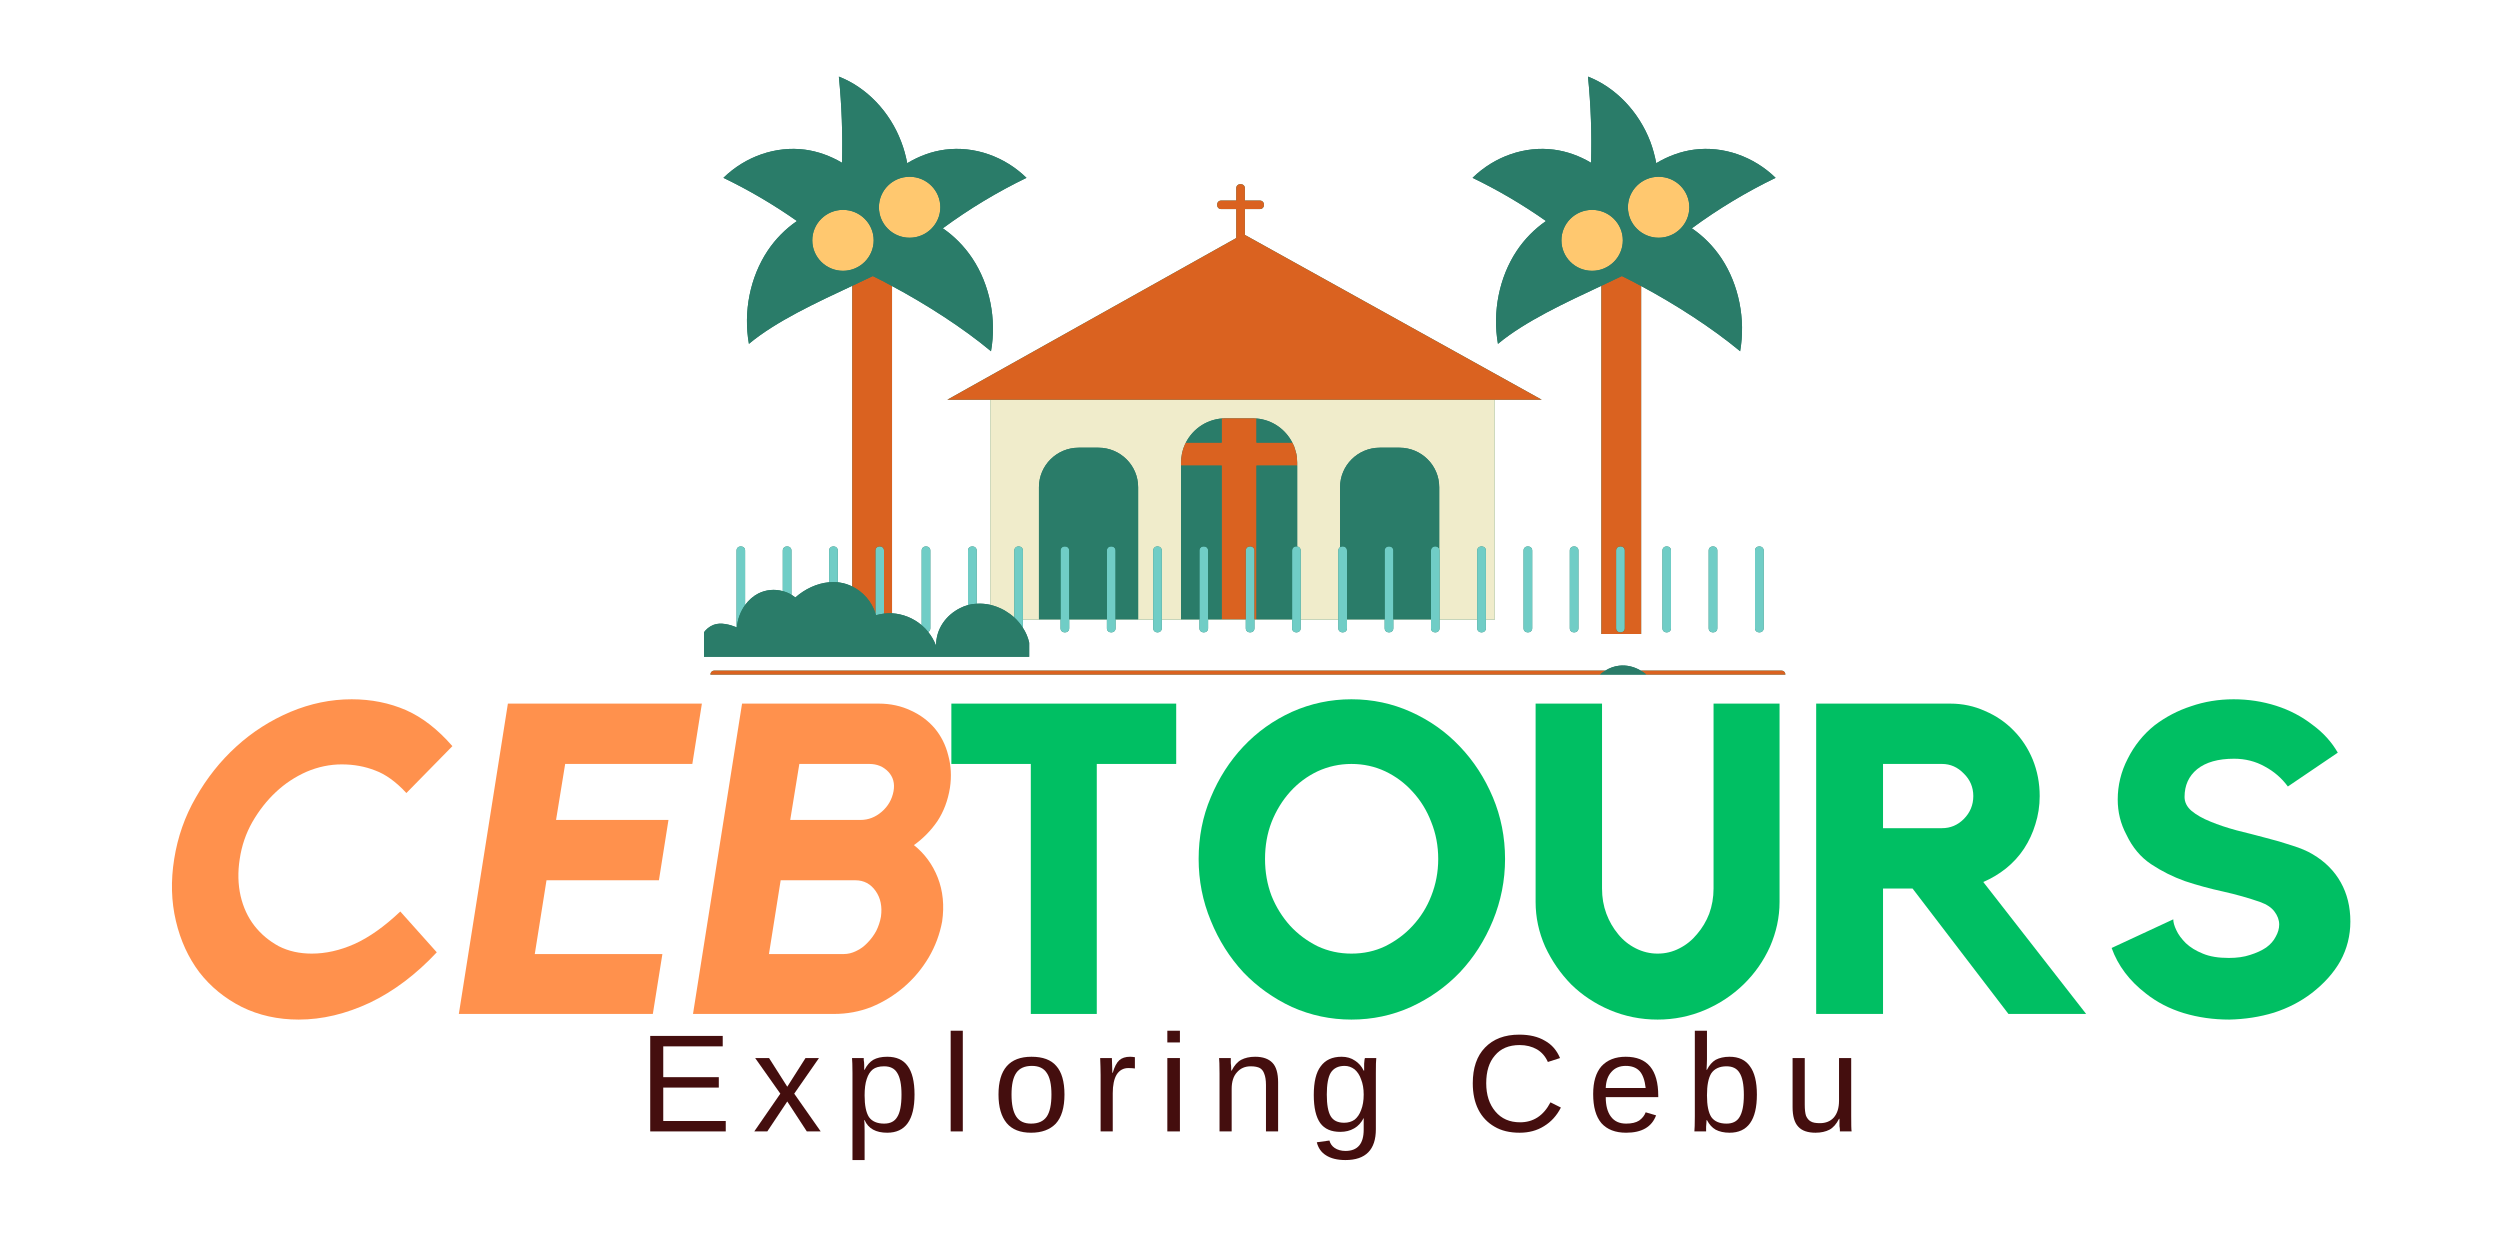 <svg xmlns="http://www.w3.org/2000/svg" xmlns:xlink="http://www.w3.org/1999/xlink" width="120" zoomAndPan="magnify" viewBox="0 0 90 45" height="60" preserveAspectRatio="xMidYMid meet" version="1.0"><defs><g/><clipPath id="9092113aa4"><path d="M 25.344 2.75 L 64.324 2.75 L 64.324 24.285 L 25.344 24.285 Z M 25.344 2.75 " clip-rule="nonzero"/></clipPath><clipPath id="06368b2f25"><path d="M 25.344 6 L 64.324 6 L 64.324 24.285 L 25.344 24.285 Z M 25.344 6 " clip-rule="nonzero"/></clipPath><clipPath id="8ee53adad7"><path d="M 25.344 2.75 L 64 2.75 L 64 24.285 L 25.344 24.285 Z M 25.344 2.75 " clip-rule="nonzero"/></clipPath></defs><rect x="-9" width="108" fill="#ffffff" y="-4.5" height="54" fill-opacity="1"/><rect x="-9" width="108" fill="#ffffff" y="-4.5" height="54" fill-opacity="1"/><g clip-path="url(#9092113aa4)"><path fill="#2a7c69" d="M 60.156 19.82 C 60.156 20.75 60.156 21.684 60.156 22.617 C 60.156 22.816 59.848 22.816 59.848 22.617 C 59.848 21.684 59.848 20.75 59.848 19.82 C 59.848 19.621 60.156 19.621 60.156 19.82 Z M 63.18 19.82 C 63.18 20.75 63.18 21.684 63.18 22.617 C 63.18 22.816 63.492 22.816 63.492 22.617 C 63.492 21.684 63.492 20.75 63.492 19.82 C 63.492 19.621 63.18 19.621 63.18 19.82 Z M 61.512 19.82 C 61.512 20.75 61.512 21.684 61.512 22.617 C 61.512 22.816 61.824 22.816 61.824 22.617 C 61.824 21.684 61.824 20.75 61.824 19.82 C 61.824 19.621 61.512 19.621 61.512 19.82 Z M 56.512 19.82 C 56.512 20.75 56.512 21.684 56.512 22.617 C 56.512 22.816 56.824 22.816 56.824 22.617 C 56.824 21.684 56.824 20.75 56.824 19.82 C 56.824 19.621 56.512 19.621 56.512 19.82 Z M 54.848 19.82 C 54.848 20.75 54.848 21.684 54.848 22.617 C 54.848 22.816 55.16 22.816 55.16 22.617 C 55.16 21.684 55.16 20.75 55.16 19.82 C 55.16 19.621 54.848 19.621 54.848 19.82 Z M 57.227 27.773 C 54.02 27.773 50.809 27.773 47.602 27.773 C 44.41 27.773 41.215 27.773 38.023 27.773 C 36.223 27.773 34.422 27.773 32.621 27.773 C 32.418 27.773 32.418 28.082 32.621 28.082 C 35.828 28.082 39.039 28.082 42.246 28.082 C 45.441 28.082 48.633 28.082 51.824 28.082 C 53.625 28.082 55.426 28.082 57.227 28.082 C 57.43 28.082 57.43 27.773 57.227 27.773 Z M 64.125 24.141 C 62.441 24.141 60.754 24.141 59.066 24.141 C 58.828 24 58.559 23.934 58.289 23.965 C 58.113 23.984 57.945 24.047 57.793 24.141 C 54.895 24.141 52 24.141 49.102 24.141 C 44.121 24.141 39.137 24.141 34.156 24.141 C 31.344 24.141 28.531 24.141 25.723 24.141 C 25.523 24.141 25.523 24.453 25.723 24.453 C 30.73 24.453 35.738 24.453 40.746 24.453 C 45.73 24.453 50.711 24.453 55.695 24.453 C 56.273 24.453 56.855 24.453 57.438 24.453 C 57.188 24.742 57.027 25.133 57.027 25.535 C 56.742 25.168 56.281 24.98 55.852 25.055 C 55.488 25.117 55.16 25.363 54.957 25.703 C 54.738 25.703 54.516 25.703 54.297 25.703 C 54.195 25.688 54.098 25.684 53.996 25.699 C 53.988 25.699 53.98 25.699 53.973 25.703 C 52.109 25.703 50.242 25.703 48.379 25.703 C 44.258 25.703 40.137 25.703 36.02 25.703 C 33.695 25.703 31.371 25.703 29.047 25.703 C 28.844 25.703 28.844 26.012 29.047 26.012 C 33.188 26.012 37.328 26.012 41.469 26.012 C 45.48 26.012 49.492 26.012 53.504 26.012 C 53.441 26.102 53.398 26.211 53.391 26.328 L 53.379 26.641 L 59.836 26.613 L 59.832 26.602 L 61.965 26.602 C 61.934 26.25 61.891 25.871 61.652 25.613 C 61.547 25.496 61.406 25.41 61.258 25.352 C 60.879 25.195 60.441 25.184 60.055 25.324 C 59.984 25.352 59.91 25.387 59.844 25.426 C 59.836 25.352 59.828 25.277 59.816 25.207 C 59.762 24.918 59.625 24.66 59.441 24.453 C 61.004 24.453 62.566 24.453 64.125 24.453 C 64.324 24.453 64.328 24.141 64.125 24.141 Z M 37.051 23.137 C 37.008 22.941 36.93 22.762 36.824 22.602 C 36.824 22.504 36.824 22.406 36.824 22.309 L 38.18 22.309 C 38.18 22.41 38.18 22.516 38.18 22.617 C 38.18 22.816 38.492 22.816 38.492 22.617 C 38.492 22.516 38.492 22.41 38.492 22.309 L 39.848 22.309 C 39.848 22.41 39.848 22.516 39.848 22.617 C 39.848 22.816 40.16 22.816 40.16 22.617 C 40.16 22.516 40.16 22.41 40.16 22.309 L 41.516 22.309 C 41.516 22.41 41.516 22.516 41.516 22.617 C 41.516 22.816 41.824 22.816 41.824 22.617 C 41.824 22.516 41.824 22.41 41.824 22.309 L 43.18 22.309 C 43.18 22.41 43.18 22.516 43.18 22.617 C 43.18 22.816 43.492 22.816 43.492 22.617 C 43.492 22.516 43.492 22.41 43.492 22.309 L 44.848 22.309 C 44.848 22.41 44.848 22.516 44.848 22.617 C 44.848 22.816 45.16 22.816 45.16 22.617 C 45.16 22.516 45.16 22.41 45.16 22.309 L 46.516 22.309 C 46.516 22.41 46.516 22.516 46.516 22.617 C 46.516 22.816 46.824 22.816 46.824 22.617 C 46.824 22.516 46.824 22.41 46.824 22.309 L 48.18 22.309 C 48.18 22.41 48.18 22.516 48.18 22.617 C 48.18 22.816 48.492 22.816 48.492 22.617 C 48.492 22.516 48.492 22.41 48.492 22.309 L 49.848 22.309 C 49.848 22.41 49.848 22.516 49.848 22.617 C 49.848 22.816 50.16 22.816 50.16 22.617 C 50.16 22.516 50.16 22.41 50.16 22.309 L 51.516 22.309 C 51.516 22.41 51.516 22.516 51.516 22.617 C 51.516 22.816 51.824 22.816 51.824 22.617 C 51.824 22.516 51.824 22.41 51.824 22.309 L 53.18 22.309 C 53.18 22.41 53.18 22.516 53.18 22.617 C 53.18 22.816 53.492 22.816 53.492 22.617 C 53.492 22.516 53.492 22.41 53.492 22.309 L 53.812 22.309 L 53.812 14.391 L 55.504 14.391 L 44.816 8.457 C 44.816 8.148 44.816 7.836 44.816 7.527 C 44.992 7.527 45.172 7.527 45.352 7.527 C 45.555 7.527 45.555 7.219 45.352 7.219 C 45.172 7.219 44.992 7.219 44.816 7.219 C 44.816 7.07 44.816 6.926 44.816 6.777 C 44.816 6.578 44.504 6.578 44.504 6.777 C 44.504 6.926 44.504 7.07 44.504 7.219 C 44.324 7.219 44.145 7.219 43.965 7.219 C 43.766 7.219 43.766 7.527 43.965 7.527 C 44.145 7.527 44.324 7.527 44.504 7.527 C 44.504 7.875 44.504 8.223 44.504 8.57 L 34.102 14.391 L 35.648 14.391 L 35.648 21.773 C 35.488 21.738 35.32 21.723 35.16 21.734 C 35.16 21.094 35.16 20.457 35.16 19.82 C 35.16 19.621 34.848 19.621 34.848 19.82 C 34.848 20.473 34.848 21.129 34.848 21.781 C 34.75 21.809 34.656 21.844 34.566 21.891 C 34.066 22.141 33.691 22.633 33.699 23.25 C 33.629 23.062 33.531 22.895 33.414 22.75 C 33.457 22.727 33.492 22.684 33.492 22.617 C 33.492 21.684 33.492 20.75 33.492 19.82 C 33.492 19.621 33.18 19.621 33.18 19.82 C 33.18 20.715 33.18 21.613 33.18 22.508 C 32.879 22.25 32.5 22.102 32.113 22.078 L 32.113 10.297 C 33.328 10.945 34.676 11.809 35.676 12.645 C 35.883 11.492 35.633 10.246 35.004 9.301 C 34.715 8.867 34.352 8.5 33.941 8.219 C 34.895 7.516 35.906 6.91 36.953 6.402 C 36.16 5.629 35.07 5.25 34.023 5.387 C 33.543 5.449 33.082 5.621 32.66 5.875 C 32.609 5.609 32.539 5.348 32.441 5.098 C 32.031 4.016 31.195 3.145 30.199 2.758 C 30.301 3.785 30.34 4.824 30.312 5.859 C 29.895 5.613 29.441 5.449 28.977 5.387 C 27.93 5.25 26.836 5.629 26.043 6.402 C 26.961 6.844 27.844 7.363 28.691 7.957 C 28.281 8.238 27.918 8.602 27.633 9.031 C 27.004 9.977 26.754 11.223 26.961 12.379 C 27.938 11.562 29.422 10.879 30.68 10.289 L 30.68 21.113 C 30.547 21.047 30.406 21 30.262 20.977 C 30.227 20.969 30.191 20.965 30.16 20.961 C 30.16 20.582 30.16 20.199 30.16 19.82 C 30.16 19.621 29.848 19.621 29.848 19.82 C 29.848 20.199 29.848 20.582 29.848 20.961 C 29.41 21 28.98 21.203 28.633 21.508 C 28.586 21.473 28.539 21.441 28.492 21.41 C 28.492 20.879 28.492 20.352 28.492 19.82 C 28.492 19.621 28.18 19.621 28.18 19.82 C 28.18 20.305 28.18 20.793 28.18 21.281 C 27.891 21.199 27.574 21.227 27.297 21.367 C 27.113 21.461 26.953 21.605 26.824 21.781 C 26.824 21.125 26.824 20.473 26.824 19.82 C 26.824 19.621 26.516 19.621 26.516 19.82 C 26.516 20.742 26.516 21.66 26.516 22.582 C 26.293 22.492 25.949 22.391 25.684 22.496 C 25.055 22.75 25.105 23.645 25.105 23.645 L 37.051 23.645 Z M 54.602 9.031 C 53.973 9.977 53.723 11.223 53.926 12.379 C 54.906 11.562 56.391 10.879 57.648 10.289 L 57.648 22.824 L 59.082 22.824 L 59.082 10.297 C 60.297 10.945 61.641 11.809 62.645 12.645 C 62.848 11.492 62.598 10.246 61.973 9.301 C 61.684 8.867 61.32 8.5 60.906 8.219 C 61.863 7.516 62.871 6.91 63.922 6.402 C 63.129 5.629 62.035 5.25 60.988 5.387 C 60.512 5.449 60.047 5.621 59.625 5.875 C 59.574 5.609 59.504 5.348 59.41 5.098 C 58.996 4.016 58.16 3.145 57.168 2.758 C 57.27 3.785 57.309 4.824 57.277 5.859 C 56.863 5.613 56.41 5.449 55.941 5.387 C 54.895 5.25 53.805 5.629 53.012 6.402 C 53.926 6.844 54.812 7.363 55.656 7.957 C 55.25 8.238 54.887 8.602 54.602 9.031 Z M 54.602 9.031 " fill-opacity="1" fill-rule="nonzero"/></g><path fill="#f0eccb" d="M 38.492 22.293 L 39.848 22.293 C 39.848 22.297 39.848 22.301 39.848 22.309 L 38.492 22.309 C 38.492 22.301 38.492 22.297 38.492 22.293 Z M 50.16 22.309 L 51.516 22.309 C 51.516 22.301 51.516 22.297 51.516 22.293 L 50.16 22.293 C 50.16 22.297 50.16 22.301 50.16 22.309 Z M 44.785 14.391 L 35.648 14.391 L 35.648 21.773 C 35.824 21.816 36 21.883 36.16 21.973 C 36.285 22.047 36.406 22.133 36.516 22.23 C 36.516 21.426 36.516 20.625 36.516 19.82 C 36.516 19.621 36.824 19.621 36.824 19.82 C 36.824 20.648 36.824 21.477 36.824 22.309 L 38.18 22.309 C 38.18 22.301 38.18 22.297 38.18 22.293 L 37.402 22.293 L 37.402 17.539 C 37.402 16.754 38.043 16.117 38.832 16.117 L 39.543 16.117 C 40.332 16.117 40.973 16.754 40.973 17.539 L 40.973 22.293 L 40.16 22.293 C 40.16 22.297 40.16 22.301 40.16 22.309 L 41.516 22.309 C 41.516 21.477 41.516 20.648 41.516 19.82 C 41.516 19.621 41.824 19.621 41.824 19.82 C 41.824 20.648 41.824 21.477 41.824 22.309 L 43.18 22.309 C 43.18 22.301 43.18 22.297 43.18 22.293 L 42.516 22.293 L 42.516 16.656 C 42.516 16.605 42.52 16.559 42.523 16.512 C 42.523 16.5 42.523 16.488 42.527 16.48 C 42.531 16.438 42.539 16.395 42.547 16.352 C 42.547 16.336 42.551 16.32 42.555 16.305 C 42.562 16.277 42.57 16.25 42.578 16.219 C 42.586 16.188 42.598 16.16 42.605 16.129 C 42.613 16.113 42.617 16.098 42.625 16.082 C 42.645 16.031 42.664 15.98 42.691 15.934 C 42.957 15.414 43.496 15.059 44.125 15.059 L 45.09 15.059 C 45.102 15.059 45.109 15.059 45.117 15.059 C 45.156 15.059 45.195 15.062 45.234 15.066 C 45.801 15.113 46.277 15.453 46.523 15.934 C 46.527 15.938 46.531 15.945 46.535 15.953 C 46.555 15.996 46.574 16.039 46.594 16.082 C 46.598 16.098 46.602 16.113 46.609 16.129 C 46.617 16.16 46.629 16.188 46.637 16.223 C 46.645 16.25 46.652 16.277 46.66 16.305 C 46.664 16.32 46.668 16.336 46.672 16.352 C 46.68 16.395 46.684 16.438 46.691 16.48 C 46.691 16.488 46.691 16.5 46.691 16.512 C 46.695 16.559 46.699 16.605 46.699 16.656 L 46.699 19.672 C 46.766 19.684 46.824 19.73 46.824 19.82 C 46.824 20.648 46.824 21.477 46.824 22.309 L 48.18 22.309 C 48.18 21.477 48.18 20.648 48.18 19.82 C 48.18 19.762 48.207 19.723 48.242 19.699 L 48.242 17.539 C 48.242 16.754 48.883 16.117 49.672 16.117 L 50.383 16.117 C 51.172 16.117 51.812 16.754 51.812 17.539 L 51.812 19.762 C 51.82 19.777 51.824 19.797 51.824 19.82 C 51.824 20.648 51.824 21.477 51.824 22.309 L 53.18 22.309 C 53.18 21.477 53.18 20.648 53.18 19.82 C 53.18 19.621 53.492 19.621 53.492 19.82 C 53.492 20.648 53.492 21.477 53.492 22.309 L 53.812 22.309 L 53.812 14.391 Z M 45.16 22.293 C 45.16 22.297 45.16 22.301 45.16 22.309 L 46.516 22.309 C 46.516 22.301 46.516 22.297 46.516 22.293 Z M 43.492 22.293 C 43.492 22.297 43.492 22.301 43.492 22.309 L 44.848 22.309 C 44.848 22.301 44.848 22.297 44.848 22.293 Z M 48.492 22.309 L 49.848 22.309 C 49.848 22.301 49.848 22.297 49.848 22.293 L 48.492 22.293 C 48.492 22.297 48.492 22.301 48.492 22.309 Z M 48.492 22.309 " fill-opacity="1" fill-rule="nonzero"/><path fill="#ffc86f" d="M 58.422 8.652 C 58.422 9.258 57.926 9.75 57.316 9.75 C 56.703 9.75 56.211 9.258 56.211 8.652 C 56.211 8.047 56.703 7.555 57.316 7.555 C 57.926 7.555 58.422 8.047 58.422 8.652 Z M 59.711 6.363 C 59.102 6.363 58.605 6.855 58.605 7.461 C 58.605 8.066 59.102 8.559 59.711 8.559 C 60.324 8.559 60.816 8.066 60.816 7.461 C 60.816 6.855 60.324 6.363 59.711 6.363 Z M 30.348 7.555 C 29.738 7.555 29.242 8.047 29.242 8.652 C 29.242 9.258 29.738 9.75 30.348 9.75 C 30.957 9.75 31.453 9.258 31.453 8.652 C 31.453 8.047 30.957 7.555 30.348 7.555 Z M 32.746 6.363 C 32.133 6.363 31.641 6.855 31.641 7.461 C 31.641 8.066 32.133 8.559 32.746 8.559 C 33.355 8.559 33.852 8.066 33.852 7.461 C 33.852 6.855 33.355 6.363 32.746 6.363 Z M 32.746 6.363 " fill-opacity="1" fill-rule="nonzero"/><path fill="#70cdc6" d="M 26.824 19.82 C 26.824 20.473 26.824 21.125 26.824 21.781 C 26.66 22.008 26.551 22.293 26.527 22.59 C 26.523 22.586 26.52 22.586 26.516 22.582 C 26.516 21.66 26.516 20.742 26.516 19.82 C 26.516 19.621 26.824 19.621 26.824 19.82 Z M 28.18 19.82 C 28.18 20.305 28.18 20.793 28.18 21.281 C 28.289 21.309 28.395 21.352 28.492 21.41 C 28.492 20.879 28.492 20.352 28.492 19.82 C 28.492 19.621 28.18 19.621 28.18 19.82 Z M 29.848 19.82 C 29.848 20.199 29.848 20.582 29.848 20.961 C 29.953 20.953 30.055 20.953 30.16 20.961 C 30.16 20.582 30.16 20.199 30.16 19.82 C 30.16 19.621 29.848 19.621 29.848 19.82 Z M 31.516 19.82 C 31.516 20.574 31.516 21.328 31.516 22.082 C 31.52 22.105 31.527 22.125 31.535 22.148 C 31.629 22.121 31.727 22.102 31.824 22.09 C 31.824 21.332 31.824 20.574 31.824 19.82 C 31.824 19.621 31.516 19.621 31.516 19.82 Z M 33.18 19.82 C 33.18 20.715 33.18 21.613 33.18 22.508 C 33.266 22.578 33.344 22.66 33.414 22.75 C 33.457 22.727 33.492 22.684 33.492 22.617 C 33.492 21.684 33.492 20.75 33.492 19.82 C 33.492 19.621 33.18 19.621 33.18 19.82 Z M 34.848 19.82 C 34.848 20.473 34.848 21.129 34.848 21.781 C 34.949 21.754 35.055 21.738 35.16 21.734 C 35.16 21.094 35.16 20.457 35.16 19.82 C 35.16 19.621 34.848 19.621 34.848 19.82 Z M 36.516 19.82 C 36.516 20.625 36.516 21.426 36.516 22.23 C 36.633 22.34 36.738 22.465 36.824 22.602 C 36.824 22.504 36.824 22.406 36.824 22.309 C 36.824 21.477 36.824 20.648 36.824 19.82 C 36.824 19.621 36.516 19.621 36.516 19.82 Z M 38.18 19.82 C 38.18 20.645 38.18 21.469 38.18 22.293 C 38.18 22.297 38.18 22.301 38.18 22.309 C 38.18 22.41 38.18 22.516 38.18 22.617 C 38.18 22.816 38.492 22.816 38.492 22.617 C 38.492 22.516 38.492 22.41 38.492 22.309 C 38.492 22.301 38.492 22.297 38.492 22.293 C 38.492 21.469 38.492 20.645 38.492 19.82 C 38.492 19.621 38.18 19.621 38.18 19.82 Z M 39.848 19.82 C 39.848 20.645 39.848 21.469 39.848 22.293 C 39.848 22.297 39.848 22.301 39.848 22.309 C 39.848 22.41 39.848 22.516 39.848 22.617 C 39.848 22.816 40.16 22.816 40.16 22.617 C 40.16 22.516 40.16 22.41 40.16 22.309 C 40.16 22.301 40.16 22.297 40.16 22.293 C 40.16 21.469 40.16 20.645 40.16 19.82 C 40.16 19.621 39.848 19.621 39.848 19.82 Z M 41.516 19.82 C 41.516 20.648 41.516 21.477 41.516 22.309 C 41.516 22.41 41.516 22.516 41.516 22.617 C 41.516 22.816 41.824 22.816 41.824 22.617 C 41.824 22.516 41.824 22.41 41.824 22.309 C 41.824 21.477 41.824 20.648 41.824 19.82 C 41.824 19.621 41.516 19.621 41.516 19.82 Z M 43.18 19.82 C 43.18 20.645 43.18 21.469 43.18 22.293 C 43.18 22.297 43.18 22.301 43.18 22.309 C 43.18 22.41 43.18 22.516 43.18 22.617 C 43.18 22.816 43.492 22.816 43.492 22.617 C 43.492 22.516 43.492 22.41 43.492 22.309 C 43.492 22.301 43.492 22.297 43.492 22.293 C 43.492 21.469 43.492 20.645 43.492 19.82 C 43.492 19.621 43.18 19.621 43.18 19.82 Z M 44.848 19.82 C 44.848 20.645 44.848 21.469 44.848 22.293 C 44.848 22.297 44.848 22.301 44.848 22.309 C 44.848 22.41 44.848 22.516 44.848 22.617 C 44.848 22.816 45.16 22.816 45.16 22.617 C 45.16 22.516 45.16 22.41 45.16 22.309 C 45.16 22.301 45.16 22.297 45.16 22.293 C 45.16 21.469 45.16 20.645 45.16 19.82 C 45.16 19.621 44.848 19.621 44.848 19.82 Z M 46.699 19.672 C 46.613 19.656 46.516 19.707 46.516 19.82 C 46.516 20.645 46.516 21.469 46.516 22.293 C 46.516 22.297 46.516 22.301 46.516 22.309 C 46.516 22.41 46.516 22.516 46.516 22.617 C 46.516 22.816 46.824 22.816 46.824 22.617 C 46.824 22.516 46.824 22.41 46.824 22.309 C 46.824 21.477 46.824 20.648 46.824 19.82 C 46.824 19.73 46.766 19.684 46.699 19.672 Z M 48.242 19.699 C 48.207 19.723 48.18 19.762 48.18 19.82 C 48.18 20.648 48.18 21.477 48.18 22.309 C 48.18 22.41 48.18 22.516 48.18 22.617 C 48.18 22.816 48.492 22.816 48.492 22.617 C 48.492 22.516 48.492 22.41 48.492 22.309 C 48.492 22.301 48.492 22.297 48.492 22.293 C 48.492 21.469 48.492 20.645 48.492 19.82 C 48.492 19.676 48.332 19.637 48.242 19.699 Z M 49.848 19.82 C 49.848 20.645 49.848 21.469 49.848 22.293 C 49.848 22.297 49.848 22.301 49.848 22.309 C 49.848 22.41 49.848 22.516 49.848 22.617 C 49.848 22.816 50.16 22.816 50.16 22.617 C 50.16 22.516 50.16 22.41 50.16 22.309 C 50.16 22.301 50.16 22.297 50.16 22.293 C 50.16 21.469 50.16 20.645 50.16 19.82 C 50.16 19.621 49.848 19.621 49.848 19.82 Z M 51.516 19.82 C 51.516 20.645 51.516 21.469 51.516 22.293 C 51.516 22.297 51.516 22.301 51.516 22.309 C 51.516 22.41 51.516 22.516 51.516 22.617 C 51.516 22.816 51.824 22.816 51.824 22.617 C 51.824 22.516 51.824 22.41 51.824 22.309 C 51.824 21.477 51.824 20.648 51.824 19.82 C 51.824 19.797 51.82 19.777 51.812 19.762 C 51.762 19.621 51.516 19.641 51.516 19.82 Z M 53.18 19.82 C 53.18 20.648 53.18 21.477 53.18 22.309 C 53.18 22.41 53.18 22.516 53.18 22.617 C 53.18 22.816 53.492 22.816 53.492 22.617 C 53.492 22.516 53.492 22.41 53.492 22.309 C 53.492 21.477 53.492 20.648 53.492 19.82 C 53.492 19.621 53.18 19.621 53.18 19.82 Z M 54.848 19.82 C 54.848 20.75 54.848 21.684 54.848 22.617 C 54.848 22.816 55.16 22.816 55.16 22.617 C 55.16 21.684 55.16 20.75 55.16 19.82 C 55.16 19.621 54.848 19.621 54.848 19.82 Z M 56.512 19.82 C 56.512 20.75 56.512 21.684 56.512 22.617 C 56.512 22.816 56.824 22.816 56.824 22.617 C 56.824 21.684 56.824 20.75 56.824 19.82 C 56.824 19.621 56.512 19.621 56.512 19.82 Z M 58.18 19.82 C 58.18 20.75 58.18 21.684 58.18 22.617 C 58.18 22.816 58.492 22.816 58.492 22.617 C 58.492 21.684 58.492 20.75 58.492 19.82 C 58.492 19.621 58.18 19.621 58.18 19.82 Z M 59.848 19.82 C 59.848 20.75 59.848 21.684 59.848 22.617 C 59.848 22.816 60.156 22.816 60.156 22.617 C 60.156 21.684 60.156 20.75 60.156 19.82 C 60.156 19.621 59.848 19.621 59.848 19.82 Z M 61.512 19.82 C 61.512 20.75 61.512 21.684 61.512 22.617 C 61.512 22.816 61.824 22.816 61.824 22.617 C 61.824 21.684 61.824 20.75 61.824 19.82 C 61.824 19.621 61.512 19.621 61.512 19.82 Z M 63.18 19.82 C 63.18 20.75 63.18 21.684 63.18 22.617 C 63.18 22.816 63.492 22.816 63.492 22.617 C 63.492 21.684 63.492 20.75 63.492 19.82 C 63.492 19.621 63.18 19.621 63.18 19.82 Z M 63.18 19.82 " fill-opacity="1" fill-rule="nonzero"/><g clip-path="url(#06368b2f25)"><path fill="#da6220" d="M 44.504 8.57 C 44.504 8.223 44.504 7.875 44.504 7.527 C 44.324 7.527 44.145 7.527 43.965 7.527 C 43.766 7.527 43.766 7.219 43.965 7.219 C 44.145 7.219 44.324 7.219 44.504 7.219 C 44.504 7.07 44.504 6.926 44.504 6.777 C 44.504 6.578 44.816 6.578 44.816 6.777 C 44.816 6.926 44.816 7.07 44.816 7.219 C 44.992 7.219 45.172 7.219 45.352 7.219 C 45.555 7.219 45.555 7.527 45.352 7.527 C 45.172 7.527 44.992 7.527 44.816 7.527 C 44.816 7.836 44.816 8.148 44.816 8.457 L 55.504 14.391 L 34.102 14.391 Z M 59.082 22.824 L 57.648 22.824 L 57.648 10.289 C 57.906 10.168 58.156 10.051 58.387 9.938 C 58.613 10.047 58.844 10.168 59.082 10.297 Z M 58.492 19.82 C 58.492 19.621 58.18 19.621 58.18 19.82 C 58.18 20.75 58.18 21.684 58.18 22.617 C 58.18 22.816 58.492 22.816 58.492 22.617 C 58.492 21.684 58.492 20.75 58.492 19.82 Z M 31.516 22.082 C 31.516 21.328 31.516 20.574 31.516 19.82 C 31.516 19.621 31.824 19.621 31.824 19.82 C 31.824 20.574 31.824 21.332 31.824 22.09 C 31.922 22.078 32.02 22.074 32.113 22.078 L 32.113 10.297 C 31.879 10.168 31.645 10.047 31.422 9.938 C 31.188 10.051 30.941 10.168 30.68 10.289 L 30.68 21.113 C 31.062 21.301 31.379 21.648 31.516 22.082 Z M 45.234 22.293 L 45.234 16.762 L 46.699 16.762 L 46.699 16.656 C 46.699 16.605 46.695 16.559 46.691 16.512 C 46.691 16.5 46.691 16.488 46.691 16.48 C 46.684 16.438 46.68 16.395 46.672 16.352 C 46.668 16.336 46.664 16.32 46.66 16.305 C 46.652 16.277 46.645 16.25 46.637 16.223 C 46.629 16.188 46.617 16.16 46.609 16.129 C 46.602 16.113 46.598 16.098 46.594 16.082 C 46.574 16.039 46.555 15.996 46.535 15.953 C 46.531 15.945 46.527 15.938 46.523 15.934 L 45.234 15.934 L 45.234 15.066 C 45.195 15.062 45.156 15.059 45.117 15.059 C 45.109 15.059 45.102 15.059 45.09 15.059 L 44.125 15.059 C 44.074 15.059 44.027 15.062 43.98 15.066 L 43.98 15.934 L 42.691 15.934 C 42.664 15.98 42.645 16.031 42.625 16.082 C 42.617 16.098 42.613 16.113 42.605 16.129 C 42.598 16.16 42.586 16.188 42.578 16.219 C 42.57 16.25 42.562 16.277 42.555 16.305 C 42.551 16.32 42.547 16.336 42.547 16.352 C 42.539 16.395 42.531 16.438 42.527 16.48 C 42.523 16.488 42.523 16.5 42.523 16.512 C 42.52 16.559 42.516 16.605 42.516 16.656 L 42.516 16.762 L 43.98 16.762 L 43.98 22.293 L 44.848 22.293 C 44.848 21.469 44.848 20.645 44.848 19.82 C 44.848 19.621 45.16 19.621 45.16 19.82 C 45.16 20.645 45.16 21.469 45.16 22.293 Z M 34.156 24.141 C 31.344 24.141 28.531 24.141 25.723 24.141 C 25.523 24.141 25.523 24.453 25.723 24.453 C 30.73 24.453 35.738 24.453 40.746 24.453 C 45.73 24.453 50.711 24.453 55.695 24.453 C 56.273 24.453 56.855 24.453 57.438 24.453 C 57.539 24.328 57.66 24.223 57.793 24.141 C 54.895 24.141 52 24.141 49.102 24.141 C 44.121 24.141 39.137 24.141 34.156 24.141 Z M 64.125 24.141 C 62.441 24.141 60.754 24.141 59.066 24.141 C 59.207 24.223 59.332 24.328 59.441 24.453 C 61.004 24.453 62.566 24.453 64.125 24.453 C 64.324 24.453 64.328 24.141 64.125 24.141 Z M 54.297 25.703 C 54.488 25.734 54.68 25.816 54.855 25.91 C 54.883 25.84 54.918 25.77 54.957 25.703 C 54.738 25.703 54.516 25.703 54.297 25.703 Z M 53.504 26.012 C 53.613 25.852 53.789 25.738 53.973 25.703 C 52.109 25.703 50.242 25.703 48.379 25.703 C 44.258 25.703 40.137 25.703 36.02 25.703 C 33.695 25.703 31.371 25.703 29.047 25.703 C 28.844 25.703 28.844 26.012 29.047 26.012 C 33.188 26.012 37.328 26.012 41.469 26.012 C 45.48 26.012 49.492 26.012 53.504 26.012 Z M 57.227 27.773 C 54.02 27.773 50.809 27.773 47.602 27.773 C 44.41 27.773 41.215 27.773 38.023 27.773 C 36.223 27.773 34.422 27.773 32.621 27.773 C 32.418 27.773 32.418 28.082 32.621 28.082 C 35.828 28.082 39.039 28.082 42.246 28.082 C 45.441 28.082 48.633 28.082 51.824 28.082 C 53.625 28.082 55.426 28.082 57.227 28.082 C 57.43 28.082 57.43 27.773 57.227 27.773 Z M 57.227 27.773 " fill-opacity="1" fill-rule="nonzero"/></g><g clip-path="url(#8ee53adad7)"><path fill="#2a7c69" d="M 40.973 17.539 L 40.973 22.293 L 40.16 22.293 C 40.16 21.469 40.16 20.645 40.16 19.82 C 40.16 19.621 39.848 19.621 39.848 19.82 C 39.848 20.645 39.848 21.469 39.848 22.293 L 38.492 22.293 C 38.492 21.469 38.492 20.645 38.492 19.82 C 38.492 19.621 38.18 19.621 38.18 19.82 C 38.18 20.645 38.18 21.469 38.18 22.293 L 37.402 22.293 L 37.402 17.539 C 37.402 16.754 38.043 16.117 38.832 16.117 L 39.543 16.117 C 40.332 16.117 40.973 16.754 40.973 17.539 Z M 50.383 16.117 L 49.672 16.117 C 48.883 16.117 48.242 16.754 48.242 17.539 L 48.242 19.699 C 48.332 19.637 48.492 19.676 48.492 19.82 C 48.492 20.645 48.492 21.469 48.492 22.293 L 49.848 22.293 C 49.848 21.469 49.848 20.645 49.848 19.82 C 49.848 19.621 50.16 19.621 50.16 19.82 C 50.16 20.645 50.16 21.469 50.16 22.293 L 51.516 22.293 C 51.516 21.469 51.516 20.645 51.516 19.82 C 51.516 19.641 51.762 19.621 51.812 19.762 L 51.812 17.539 C 51.812 16.754 51.172 16.117 50.383 16.117 Z M 61.973 9.301 C 62.598 10.246 62.848 11.492 62.645 12.645 C 61.641 11.809 60.297 10.945 59.082 10.297 C 58.844 10.168 58.613 10.047 58.387 9.938 C 58.156 10.051 57.906 10.168 57.648 10.289 C 56.391 10.879 54.906 11.562 53.926 12.379 C 53.723 11.223 53.973 9.977 54.602 9.031 C 54.887 8.602 55.25 8.238 55.656 7.957 C 54.812 7.363 53.926 6.844 53.012 6.402 C 53.805 5.629 54.895 5.25 55.941 5.387 C 56.41 5.449 56.863 5.613 57.277 5.859 C 57.309 4.824 57.27 3.785 57.168 2.758 C 58.16 3.145 58.996 4.016 59.41 5.098 C 59.504 5.348 59.574 5.609 59.625 5.875 C 60.047 5.621 60.512 5.449 60.988 5.387 C 62.035 5.25 63.129 5.629 63.922 6.402 C 62.871 6.91 61.863 7.516 60.906 8.219 C 61.32 8.5 61.684 8.867 61.973 9.301 Z M 58.422 8.652 C 58.422 8.047 57.926 7.555 57.316 7.555 C 56.703 7.555 56.211 8.047 56.211 8.652 C 56.211 9.258 56.703 9.75 57.316 9.75 C 57.926 9.75 58.422 9.258 58.422 8.652 Z M 60.816 7.461 C 60.816 6.855 60.324 6.363 59.711 6.363 C 59.102 6.363 58.605 6.855 58.605 7.461 C 58.605 8.066 59.102 8.559 59.711 8.559 C 60.324 8.559 60.816 8.066 60.816 7.461 Z M 28.691 7.957 C 27.844 7.363 26.961 6.844 26.043 6.402 C 26.836 5.629 27.93 5.25 28.977 5.387 C 29.441 5.449 29.895 5.613 30.312 5.859 C 30.34 4.824 30.301 3.785 30.199 2.758 C 31.195 3.145 32.031 4.016 32.441 5.098 C 32.539 5.348 32.609 5.609 32.66 5.875 C 33.082 5.621 33.543 5.449 34.023 5.387 C 35.07 5.25 36.16 5.629 36.953 6.402 C 35.906 6.91 34.895 7.516 33.941 8.219 C 34.352 8.5 34.715 8.867 35.004 9.301 C 35.633 10.246 35.883 11.492 35.676 12.645 C 34.676 11.809 33.328 10.945 32.113 10.297 C 31.879 10.168 31.645 10.047 31.422 9.938 C 31.188 10.051 30.941 10.168 30.68 10.289 C 29.422 10.879 27.938 11.562 26.961 12.379 C 26.754 11.223 27.004 9.977 27.633 9.031 C 27.918 8.602 28.281 8.238 28.691 7.957 Z M 31.641 7.461 C 31.641 8.066 32.133 8.559 32.746 8.559 C 33.355 8.559 33.852 8.066 33.852 7.461 C 33.852 6.855 33.355 6.363 32.746 6.363 C 32.133 6.363 31.641 6.855 31.641 7.461 Z M 29.242 8.652 C 29.242 9.258 29.738 9.75 30.348 9.75 C 30.957 9.75 31.453 9.258 31.453 8.652 C 31.453 8.047 30.957 7.555 30.348 7.555 C 29.738 7.555 29.242 8.047 29.242 8.652 Z M 45.234 15.066 L 45.234 15.934 L 46.523 15.934 C 46.277 15.453 45.801 15.113 45.234 15.066 Z M 42.516 22.293 L 43.18 22.293 C 43.18 21.469 43.18 20.645 43.18 19.82 C 43.18 19.621 43.492 19.621 43.492 19.82 C 43.492 20.645 43.492 21.469 43.492 22.293 L 43.98 22.293 L 43.98 16.762 L 42.516 16.762 Z M 45.234 22.293 L 46.516 22.293 C 46.516 21.469 46.516 20.645 46.516 19.82 C 46.516 19.707 46.613 19.656 46.699 19.672 L 46.699 16.762 L 45.234 16.762 Z M 42.691 15.934 L 43.98 15.934 L 43.98 15.066 C 44.027 15.062 44.074 15.059 44.125 15.059 C 43.496 15.059 42.957 15.414 42.691 15.934 Z M 45.09 15.059 C 45.102 15.059 45.109 15.059 45.117 15.059 C 45.109 15.059 45.102 15.059 45.09 15.059 Z M 61.652 25.613 C 61.547 25.496 61.406 25.41 61.258 25.352 C 60.879 25.195 60.441 25.184 60.055 25.324 C 59.984 25.352 59.91 25.387 59.844 25.426 C 59.836 25.352 59.828 25.277 59.816 25.207 C 59.762 24.918 59.625 24.66 59.441 24.453 C 59.332 24.328 59.207 24.223 59.066 24.141 C 58.828 24 58.559 23.934 58.289 23.965 C 58.113 23.984 57.945 24.047 57.793 24.141 C 57.66 24.223 57.539 24.328 57.438 24.453 C 57.188 24.742 57.027 25.133 57.027 25.535 C 56.742 25.168 56.281 24.98 55.852 25.055 C 55.488 25.117 55.16 25.363 54.957 25.703 C 54.918 25.77 54.883 25.84 54.855 25.91 C 54.68 25.816 54.488 25.734 54.297 25.703 C 54.195 25.688 54.098 25.684 53.996 25.699 C 53.988 25.699 53.98 25.699 53.973 25.703 C 53.789 25.738 53.613 25.852 53.504 26.012 C 53.441 26.102 53.398 26.211 53.391 26.328 L 53.379 26.641 L 59.836 26.613 L 59.832 26.602 L 61.965 26.602 C 61.934 26.25 61.891 25.871 61.652 25.613 Z M 36.516 22.23 C 36.406 22.133 36.285 22.047 36.16 21.973 C 36 21.883 35.824 21.816 35.648 21.773 C 35.488 21.738 35.32 21.723 35.16 21.734 C 35.055 21.738 34.949 21.754 34.848 21.781 C 34.75 21.809 34.656 21.844 34.566 21.891 C 34.066 22.141 33.691 22.633 33.699 23.25 C 33.629 23.062 33.531 22.895 33.414 22.75 C 33.344 22.66 33.266 22.578 33.18 22.508 C 32.879 22.25 32.5 22.102 32.113 22.078 C 32.02 22.074 31.922 22.078 31.824 22.09 C 31.727 22.102 31.629 22.121 31.535 22.148 C 31.527 22.125 31.52 22.105 31.516 22.082 C 31.379 21.648 31.062 21.301 30.68 21.113 C 30.547 21.047 30.406 21 30.262 20.977 C 30.227 20.969 30.191 20.965 30.16 20.961 C 30.055 20.953 29.953 20.953 29.848 20.961 C 29.41 21 28.98 21.203 28.633 21.508 C 28.586 21.473 28.539 21.441 28.492 21.41 C 28.395 21.352 28.289 21.309 28.18 21.281 C 27.891 21.199 27.574 21.227 27.297 21.367 C 27.113 21.461 26.953 21.605 26.824 21.781 C 26.66 22.008 26.551 22.293 26.527 22.59 C 26.523 22.586 26.52 22.586 26.516 22.582 C 26.293 22.492 25.949 22.391 25.684 22.496 C 25.055 22.75 25.105 23.645 25.105 23.645 L 37.051 23.645 L 37.051 23.137 C 37.008 22.941 36.93 22.762 36.824 22.602 C 36.738 22.465 36.633 22.34 36.516 22.23 Z M 36.516 22.23 " fill-opacity="1" fill-rule="nonzero"/></g><g fill="#ff914d" fill-opacity="1"><g transform="translate(4.88, 36.502)"><g><path d="M 6.344 -2.172 C 6.844 -2.172 7.352 -2.285 7.875 -2.516 C 8.406 -2.754 8.957 -3.145 9.531 -3.688 L 10.844 -2.219 C 10.102 -1.426 9.301 -0.82 8.438 -0.406 C 7.57 0 6.719 0.203 5.875 0.203 C 5.125 0.203 4.441 0.051 3.828 -0.25 C 3.211 -0.562 2.703 -0.977 2.297 -1.5 C 1.898 -2.031 1.617 -2.645 1.453 -3.344 C 1.285 -4.051 1.266 -4.797 1.391 -5.578 C 1.516 -6.367 1.773 -7.109 2.172 -7.797 C 2.566 -8.492 3.051 -9.102 3.625 -9.625 C 4.207 -10.156 4.859 -10.57 5.578 -10.875 C 6.297 -11.176 7.031 -11.328 7.781 -11.328 C 8.488 -11.328 9.141 -11.195 9.734 -10.938 C 10.328 -10.676 10.883 -10.242 11.406 -9.641 L 9.75 -7.953 C 9.375 -8.359 9 -8.629 8.625 -8.766 C 8.258 -8.91 7.859 -8.984 7.422 -8.984 C 6.992 -8.984 6.57 -8.895 6.156 -8.719 C 5.75 -8.539 5.379 -8.297 5.047 -7.984 C 4.723 -7.68 4.441 -7.32 4.203 -6.906 C 3.973 -6.5 3.82 -6.055 3.75 -5.578 C 3.676 -5.109 3.688 -4.664 3.781 -4.25 C 3.875 -3.844 4.039 -3.484 4.281 -3.172 C 4.52 -2.867 4.812 -2.625 5.156 -2.438 C 5.508 -2.258 5.906 -2.172 6.344 -2.172 Z M 6.344 -2.172 "/></g></g></g><g fill="#ff914d" fill-opacity="1"><g transform="translate(15.768, 36.502)"><g><path d="M 2.516 -11.172 L 9.5 -11.172 L 9.156 -9 L 4.578 -9 L 4.25 -6.984 L 8.297 -6.984 L 7.953 -4.812 L 3.906 -4.812 L 3.484 -2.156 L 8.078 -2.156 L 7.734 0 L 0.75 0 Z M 2.516 -11.172 "/></g></g></g><g fill="#ff914d" fill-opacity="1"><g transform="translate(24.198, 36.502)"><g><path d="M 8.703 -6.078 C 9.086 -5.773 9.375 -5.383 9.562 -4.906 C 9.75 -4.426 9.801 -3.898 9.719 -3.328 C 9.633 -2.867 9.473 -2.438 9.234 -2.031 C 8.992 -1.625 8.695 -1.27 8.344 -0.969 C 7.988 -0.664 7.598 -0.426 7.172 -0.25 C 6.742 -0.082 6.297 0 5.828 0 L 0.75 0 L 2.516 -11.172 L 7.438 -11.172 C 7.863 -11.172 8.25 -11.086 8.594 -10.922 C 8.938 -10.766 9.223 -10.551 9.453 -10.281 C 9.68 -10.008 9.844 -9.688 9.938 -9.312 C 10.039 -8.945 10.062 -8.555 10 -8.141 C 9.926 -7.68 9.773 -7.281 9.547 -6.938 C 9.316 -6.602 9.035 -6.316 8.703 -6.078 Z M 4.25 -6.984 L 6.781 -6.984 C 7.062 -6.984 7.316 -7.082 7.547 -7.281 C 7.773 -7.477 7.914 -7.723 7.969 -8.016 C 8.02 -8.297 7.957 -8.531 7.781 -8.719 C 7.602 -8.906 7.375 -9 7.094 -9 L 4.578 -9 Z M 6.172 -2.156 C 6.328 -2.156 6.477 -2.191 6.625 -2.266 C 6.781 -2.336 6.914 -2.438 7.031 -2.562 C 7.156 -2.688 7.258 -2.828 7.344 -2.984 C 7.426 -3.148 7.484 -3.32 7.516 -3.5 C 7.566 -3.863 7.504 -4.172 7.328 -4.422 C 7.148 -4.68 6.906 -4.812 6.594 -4.812 L 3.906 -4.812 L 3.484 -2.156 Z M 6.172 -2.156 "/></g></g></g><g fill="#00bf63" fill-opacity="1"><g transform="translate(33.89, 36.502)"><g><path d="M 0.359 -11.172 L 8.453 -11.172 L 8.453 -9 L 5.594 -9 L 5.594 0 L 3.219 0 L 3.219 -9 L 0.359 -9 Z M 0.359 -11.172 "/></g></g></g><g fill="#00bf63" fill-opacity="1"><g transform="translate(42.635, 36.502)"><g><path d="M 6.016 -11.328 C 6.773 -11.328 7.488 -11.176 8.156 -10.875 C 8.832 -10.57 9.422 -10.156 9.922 -9.625 C 10.422 -9.102 10.816 -8.492 11.109 -7.797 C 11.398 -7.109 11.547 -6.367 11.547 -5.578 C 11.547 -4.805 11.398 -4.066 11.109 -3.359 C 10.816 -2.648 10.422 -2.031 9.922 -1.5 C 9.422 -0.977 8.832 -0.562 8.156 -0.25 C 7.488 0.051 6.773 0.203 6.016 0.203 C 5.266 0.203 4.551 0.051 3.875 -0.25 C 3.207 -0.562 2.625 -0.977 2.125 -1.5 C 1.633 -2.031 1.242 -2.648 0.953 -3.359 C 0.66 -4.066 0.516 -4.805 0.516 -5.578 C 0.516 -6.367 0.66 -7.109 0.953 -7.797 C 1.242 -8.492 1.633 -9.102 2.125 -9.625 C 2.625 -10.156 3.207 -10.57 3.875 -10.875 C 4.551 -11.176 5.266 -11.328 6.016 -11.328 Z M 6.016 -2.172 C 6.453 -2.172 6.859 -2.258 7.234 -2.438 C 7.609 -2.625 7.938 -2.867 8.219 -3.172 C 8.508 -3.484 8.734 -3.844 8.891 -4.25 C 9.055 -4.664 9.141 -5.109 9.141 -5.578 C 9.141 -6.055 9.055 -6.5 8.891 -6.906 C 8.734 -7.32 8.508 -7.688 8.219 -8 C 7.938 -8.312 7.609 -8.555 7.234 -8.734 C 6.859 -8.91 6.453 -9 6.016 -9 C 5.586 -9 5.18 -8.91 4.797 -8.734 C 4.422 -8.555 4.094 -8.312 3.812 -8 C 3.531 -7.688 3.305 -7.32 3.141 -6.906 C 2.984 -6.5 2.906 -6.055 2.906 -5.578 C 2.906 -5.109 2.984 -4.664 3.141 -4.25 C 3.305 -3.844 3.531 -3.484 3.812 -3.172 C 4.094 -2.867 4.422 -2.625 4.797 -2.438 C 5.18 -2.258 5.586 -2.172 6.016 -2.172 Z M 6.016 -2.172 "/></g></g></g><g fill="#00bf63" fill-opacity="1"><g transform="translate(54.626, 36.502)"><g><path d="M 7.062 -11.172 L 9.438 -11.172 L 9.438 -4.031 C 9.438 -3.477 9.32 -2.941 9.094 -2.422 C 8.863 -1.91 8.547 -1.457 8.141 -1.062 C 7.742 -0.676 7.281 -0.367 6.75 -0.141 C 6.219 0.086 5.648 0.203 5.047 0.203 C 4.441 0.203 3.867 0.086 3.328 -0.141 C 2.797 -0.367 2.332 -0.676 1.938 -1.062 C 1.551 -1.457 1.238 -1.91 1 -2.422 C 0.77 -2.941 0.656 -3.477 0.656 -4.031 L 0.656 -11.172 L 3.047 -11.172 L 3.047 -4.516 C 3.047 -4.191 3.098 -3.891 3.203 -3.609 C 3.305 -3.336 3.445 -3.094 3.625 -2.875 C 3.801 -2.656 4.016 -2.484 4.266 -2.359 C 4.516 -2.234 4.773 -2.172 5.047 -2.172 C 5.328 -2.172 5.586 -2.234 5.828 -2.359 C 6.078 -2.484 6.289 -2.656 6.469 -2.875 C 6.656 -3.094 6.801 -3.336 6.906 -3.609 C 7.008 -3.891 7.062 -4.191 7.062 -4.516 Z M 7.062 -11.172 "/></g></g></g><g fill="#00bf63" fill-opacity="1"><g transform="translate(64.648, 36.502)"><g><path d="M 8.781 -7.844 C 8.781 -7.488 8.727 -7.148 8.625 -6.828 C 8.531 -6.516 8.395 -6.223 8.219 -5.953 C 8.039 -5.68 7.82 -5.441 7.562 -5.234 C 7.312 -5.035 7.039 -4.875 6.75 -4.75 L 10.453 0 L 7.656 0 L 4.203 -4.516 L 3.141 -4.516 L 3.141 0 L 0.734 0 L 0.734 -11.172 L 5.562 -11.172 C 6.008 -11.172 6.426 -11.082 6.812 -10.906 C 7.207 -10.738 7.551 -10.504 7.844 -10.203 C 8.133 -9.91 8.363 -9.562 8.531 -9.156 C 8.695 -8.75 8.781 -8.312 8.781 -7.844 Z M 5.266 -6.688 C 5.566 -6.688 5.828 -6.797 6.047 -7.016 C 6.273 -7.242 6.391 -7.52 6.391 -7.844 C 6.391 -8.164 6.273 -8.438 6.047 -8.656 C 5.828 -8.883 5.566 -9 5.266 -9 L 3.141 -9 L 3.141 -6.688 Z M 5.266 -6.688 "/></g></g></g><g fill="#00bf63" fill-opacity="1"><g transform="translate(75.41, 36.502)"><g><path d="M 7.844 -5.75 C 8.289 -5.488 8.629 -5.148 8.859 -4.734 C 9.086 -4.328 9.203 -3.859 9.203 -3.328 C 9.203 -2.816 9.082 -2.344 8.844 -1.906 C 8.602 -1.477 8.258 -1.094 7.812 -0.75 C 7.414 -0.445 6.961 -0.211 6.453 -0.047 C 5.941 0.109 5.406 0.191 4.844 0.203 C 4.27 0.203 3.723 0.125 3.203 -0.031 C 2.691 -0.188 2.238 -0.422 1.844 -0.734 C 1.25 -1.191 0.836 -1.738 0.609 -2.375 L 2.828 -3.406 C 2.828 -3.301 2.863 -3.172 2.938 -3.016 C 3.008 -2.859 3.125 -2.703 3.281 -2.547 C 3.438 -2.398 3.641 -2.273 3.891 -2.172 C 4.141 -2.066 4.453 -2.016 4.828 -2.016 C 5.117 -2.016 5.375 -2.051 5.594 -2.125 C 5.82 -2.195 6.016 -2.285 6.172 -2.391 C 6.328 -2.504 6.441 -2.633 6.516 -2.781 C 6.598 -2.926 6.641 -3.07 6.641 -3.219 C 6.641 -3.383 6.582 -3.539 6.469 -3.688 C 6.363 -3.832 6.191 -3.945 5.953 -4.031 C 5.535 -4.176 5.094 -4.301 4.625 -4.406 C 4.156 -4.508 3.695 -4.633 3.25 -4.781 C 2.812 -4.938 2.406 -5.141 2.031 -5.391 C 1.656 -5.641 1.359 -5.992 1.141 -6.453 C 0.93 -6.848 0.828 -7.27 0.828 -7.719 C 0.828 -8.227 0.945 -8.719 1.188 -9.188 C 1.426 -9.664 1.75 -10.066 2.156 -10.391 C 2.551 -10.691 2.988 -10.922 3.469 -11.078 C 3.945 -11.242 4.457 -11.328 5 -11.328 C 5.531 -11.328 6.039 -11.25 6.531 -11.094 C 7.02 -10.938 7.457 -10.707 7.844 -10.406 C 8.227 -10.125 8.531 -9.789 8.75 -9.406 L 6.953 -8.188 C 6.734 -8.488 6.457 -8.727 6.125 -8.906 C 5.789 -9.094 5.422 -9.188 5.016 -9.188 C 4.441 -9.188 4 -9.062 3.688 -8.812 C 3.383 -8.562 3.234 -8.227 3.234 -7.812 C 3.234 -7.625 3.316 -7.457 3.484 -7.312 C 3.66 -7.164 3.891 -7.035 4.172 -6.922 C 4.453 -6.805 4.766 -6.703 5.109 -6.609 C 5.453 -6.523 5.797 -6.438 6.141 -6.344 C 6.484 -6.258 6.805 -6.164 7.109 -6.062 C 7.41 -5.969 7.656 -5.863 7.844 -5.75 Z M 7.844 -5.75 "/></g></g></g><g fill="#440e0e" fill-opacity="1"><g transform="translate(23.002, 40.731)"><g><path d="M 0.406 0 L 0.406 -3.438 L 3.016 -3.438 L 3.016 -3.062 L 0.875 -3.062 L 0.875 -1.953 L 2.875 -1.953 L 2.875 -1.578 L 0.875 -1.578 L 0.875 -0.375 L 3.125 -0.375 L 3.125 0 Z M 0.406 0 "/></g></g></g><g fill="#440e0e" fill-opacity="1"><g transform="translate(27.092, 40.731)"><g><path d="M 1.953 0 L 1.25 -1.078 L 0.531 0 L 0.062 0 L 1 -1.359 L 0.094 -2.641 L 0.594 -2.641 L 1.25 -1.609 L 1.906 -2.641 L 2.391 -2.641 L 1.5 -1.359 L 2.453 0 Z M 1.953 0 "/></g></g></g><g fill="#440e0e" fill-opacity="1"><g transform="translate(30.345, 40.731)"><g><path d="M 2.578 -1.328 C 2.578 -0.41 2.25 0.047 1.594 0.047 C 1.188 0.047 0.914 -0.102 0.781 -0.406 L 0.766 -0.406 C 0.773 -0.395 0.781 -0.258 0.781 0 L 0.781 1.031 L 0.344 1.031 L 0.344 -2.109 C 0.344 -2.379 0.336 -2.555 0.328 -2.641 L 0.75 -2.641 C 0.75 -2.629 0.75 -2.602 0.75 -2.562 C 0.758 -2.531 0.766 -2.473 0.766 -2.391 C 0.766 -2.305 0.766 -2.25 0.766 -2.219 L 0.781 -2.219 C 0.863 -2.383 0.969 -2.504 1.094 -2.578 C 1.219 -2.648 1.383 -2.688 1.594 -2.688 C 1.926 -2.688 2.172 -2.578 2.328 -2.359 C 2.492 -2.141 2.578 -1.797 2.578 -1.328 Z M 2.109 -1.328 C 2.109 -1.691 2.055 -1.953 1.953 -2.109 C 1.859 -2.266 1.703 -2.344 1.484 -2.344 C 1.305 -2.344 1.172 -2.305 1.078 -2.234 C 0.984 -2.16 0.91 -2.047 0.859 -1.891 C 0.805 -1.734 0.781 -1.535 0.781 -1.297 C 0.781 -0.941 0.832 -0.68 0.938 -0.516 C 1.051 -0.359 1.234 -0.281 1.484 -0.281 C 1.703 -0.281 1.859 -0.359 1.953 -0.516 C 2.055 -0.672 2.109 -0.941 2.109 -1.328 Z M 2.109 -1.328 "/></g></g></g><g fill="#440e0e" fill-opacity="1"><g transform="translate(33.88, 40.731)"><g><path d="M 0.344 0 L 0.344 -3.625 L 0.781 -3.625 L 0.781 0 Z M 0.344 0 "/></g></g></g><g fill="#440e0e" fill-opacity="1"><g transform="translate(35.743, 40.731)"><g><path d="M 2.578 -1.328 C 2.578 -0.859 2.473 -0.508 2.266 -0.281 C 2.055 -0.062 1.758 0.047 1.375 0.047 C 0.988 0.047 0.695 -0.066 0.5 -0.297 C 0.301 -0.535 0.203 -0.879 0.203 -1.328 C 0.203 -2.234 0.598 -2.688 1.391 -2.688 C 1.797 -2.688 2.094 -2.578 2.281 -2.359 C 2.477 -2.141 2.578 -1.797 2.578 -1.328 Z M 2.109 -1.328 C 2.109 -1.691 2.051 -1.953 1.938 -2.109 C 1.832 -2.273 1.656 -2.359 1.406 -2.359 C 1.145 -2.359 0.957 -2.273 0.844 -2.109 C 0.727 -1.941 0.672 -1.68 0.672 -1.328 C 0.672 -0.973 0.727 -0.707 0.844 -0.531 C 0.957 -0.363 1.133 -0.281 1.375 -0.281 C 1.633 -0.281 1.82 -0.363 1.938 -0.531 C 2.051 -0.695 2.109 -0.961 2.109 -1.328 Z M 2.109 -1.328 "/></g></g></g><g fill="#440e0e" fill-opacity="1"><g transform="translate(39.278, 40.731)"><g><path d="M 0.344 0 L 0.344 -2.031 C 0.344 -2.219 0.336 -2.422 0.328 -2.641 L 0.75 -2.641 C 0.758 -2.336 0.766 -2.16 0.766 -2.109 L 0.781 -2.109 C 0.844 -2.328 0.922 -2.477 1.016 -2.562 C 1.109 -2.645 1.238 -2.688 1.406 -2.688 C 1.457 -2.688 1.516 -2.68 1.578 -2.672 L 1.578 -2.266 C 1.523 -2.273 1.445 -2.281 1.344 -2.281 C 1.164 -2.281 1.023 -2.203 0.922 -2.047 C 0.828 -1.891 0.781 -1.664 0.781 -1.375 L 0.781 0 Z M 0.344 0 "/></g></g></g><g fill="#440e0e" fill-opacity="1"><g transform="translate(41.696, 40.731)"><g><path d="M 0.328 -3.203 L 0.328 -3.625 L 0.781 -3.625 L 0.781 -3.203 Z M 0.328 0 L 0.328 -2.641 L 0.781 -2.641 L 0.781 0 Z M 0.328 0 "/></g></g></g><g fill="#440e0e" fill-opacity="1"><g transform="translate(43.559, 40.731)"><g><path d="M 2.016 0 L 2.016 -1.672 C 2.016 -1.848 1.992 -1.984 1.953 -2.078 C 1.922 -2.172 1.867 -2.238 1.797 -2.281 C 1.723 -2.32 1.613 -2.344 1.469 -2.344 C 1.258 -2.344 1.094 -2.27 0.969 -2.125 C 0.844 -1.988 0.781 -1.789 0.781 -1.531 L 0.781 0 L 0.344 0 L 0.344 -2.078 C 0.344 -2.391 0.336 -2.578 0.328 -2.641 L 0.75 -2.641 C 0.75 -2.629 0.75 -2.602 0.75 -2.562 C 0.75 -2.531 0.75 -2.492 0.75 -2.453 C 0.758 -2.41 0.766 -2.32 0.766 -2.188 L 0.781 -2.188 C 0.875 -2.375 0.988 -2.504 1.125 -2.578 C 1.258 -2.648 1.426 -2.688 1.625 -2.688 C 1.906 -2.688 2.113 -2.613 2.25 -2.469 C 2.383 -2.332 2.453 -2.098 2.453 -1.766 L 2.453 0 Z M 2.016 0 "/></g></g></g><g fill="#440e0e" fill-opacity="1"><g transform="translate(47.093, 40.731)"><g><path d="M 1.344 1.031 C 1.051 1.031 0.816 0.973 0.641 0.859 C 0.473 0.754 0.363 0.598 0.312 0.391 L 0.766 0.328 C 0.797 0.441 0.859 0.531 0.953 0.594 C 1.055 0.664 1.188 0.703 1.344 0.703 C 1.781 0.703 2 0.445 2 -0.062 L 2 -0.484 C 1.914 -0.316 1.801 -0.191 1.656 -0.109 C 1.508 -0.023 1.344 0.016 1.156 0.016 C 0.832 0.016 0.594 -0.086 0.438 -0.297 C 0.281 -0.516 0.203 -0.852 0.203 -1.312 C 0.203 -1.781 0.285 -2.125 0.453 -2.344 C 0.617 -2.57 0.867 -2.688 1.203 -2.688 C 1.391 -2.688 1.551 -2.641 1.688 -2.547 C 1.82 -2.461 1.926 -2.344 2 -2.188 L 2.016 -2.188 C 2.016 -2.238 2.016 -2.32 2.016 -2.438 C 2.023 -2.562 2.035 -2.629 2.047 -2.641 L 2.453 -2.641 C 2.441 -2.555 2.438 -2.375 2.438 -2.094 L 2.438 -0.078 C 2.438 0.66 2.07 1.031 1.344 1.031 Z M 2 -1.328 C 2 -1.535 1.969 -1.719 1.906 -1.875 C 1.852 -2.031 1.773 -2.148 1.672 -2.234 C 1.566 -2.316 1.445 -2.359 1.312 -2.359 C 1.082 -2.359 0.914 -2.273 0.812 -2.109 C 0.719 -1.953 0.672 -1.691 0.672 -1.328 C 0.672 -0.961 0.719 -0.703 0.812 -0.547 C 0.906 -0.391 1.066 -0.312 1.297 -0.312 C 1.441 -0.312 1.566 -0.348 1.672 -0.422 C 1.773 -0.504 1.852 -0.617 1.906 -0.766 C 1.969 -0.922 2 -1.109 2 -1.328 Z M 2 -1.328 "/></g></g></g><g fill="#440e0e" fill-opacity="1"><g transform="translate(50.628, 40.731)"><g/></g></g><g fill="#440e0e" fill-opacity="1"><g transform="translate(52.77, 40.731)"><g><path d="M 1.938 -3.109 C 1.551 -3.109 1.254 -2.984 1.047 -2.734 C 0.836 -2.492 0.734 -2.16 0.734 -1.734 C 0.734 -1.316 0.844 -0.977 1.062 -0.719 C 1.281 -0.457 1.578 -0.328 1.953 -0.328 C 2.43 -0.328 2.797 -0.566 3.047 -1.047 L 3.422 -0.859 C 3.273 -0.566 3.07 -0.344 2.812 -0.188 C 2.562 -0.031 2.27 0.047 1.938 0.047 C 1.582 0.047 1.281 -0.023 1.031 -0.172 C 0.781 -0.316 0.586 -0.52 0.453 -0.781 C 0.316 -1.051 0.25 -1.367 0.25 -1.734 C 0.25 -2.285 0.395 -2.711 0.688 -3.016 C 0.988 -3.328 1.398 -3.484 1.922 -3.484 C 2.297 -3.484 2.602 -3.41 2.844 -3.266 C 3.094 -3.129 3.273 -2.922 3.391 -2.641 L 2.953 -2.5 C 2.867 -2.695 2.738 -2.848 2.562 -2.953 C 2.383 -3.055 2.176 -3.109 1.938 -3.109 Z M 1.938 -3.109 "/></g></g></g><g fill="#440e0e" fill-opacity="1"><g transform="translate(57.135, 40.731)"><g><path d="M 0.672 -1.234 C 0.672 -0.93 0.734 -0.695 0.859 -0.531 C 0.984 -0.363 1.164 -0.281 1.406 -0.281 C 1.602 -0.281 1.758 -0.316 1.875 -0.391 C 1.988 -0.473 2.066 -0.57 2.109 -0.688 L 2.484 -0.578 C 2.328 -0.16 1.969 0.047 1.406 0.047 C 1.02 0.047 0.723 -0.066 0.516 -0.297 C 0.316 -0.535 0.219 -0.883 0.219 -1.344 C 0.219 -1.781 0.316 -2.113 0.516 -2.344 C 0.723 -2.57 1.016 -2.688 1.391 -2.688 C 2.172 -2.688 2.562 -2.219 2.562 -1.281 L 2.562 -1.234 Z M 2.109 -1.562 C 2.078 -1.844 2.004 -2.047 1.891 -2.172 C 1.773 -2.297 1.609 -2.359 1.391 -2.359 C 1.172 -2.359 1 -2.285 0.875 -2.141 C 0.75 -2.004 0.68 -1.812 0.672 -1.562 Z M 2.109 -1.562 "/></g></g></g><g fill="#440e0e" fill-opacity="1"><g transform="translate(60.67, 40.731)"><g><path d="M 2.578 -1.328 C 2.578 -0.41 2.25 0.047 1.594 0.047 C 1.395 0.047 1.227 0.008 1.094 -0.062 C 0.969 -0.133 0.863 -0.25 0.781 -0.406 L 0.766 -0.406 C 0.766 -0.352 0.758 -0.273 0.75 -0.172 C 0.75 -0.078 0.75 -0.02 0.75 0 L 0.328 0 C 0.336 -0.082 0.344 -0.266 0.344 -0.547 L 0.344 -3.625 L 0.781 -3.625 L 0.781 -2.594 C 0.781 -2.488 0.773 -2.363 0.766 -2.219 L 0.781 -2.219 C 0.863 -2.383 0.969 -2.504 1.094 -2.578 C 1.227 -2.648 1.395 -2.688 1.594 -2.688 C 1.926 -2.688 2.172 -2.57 2.328 -2.344 C 2.492 -2.125 2.578 -1.785 2.578 -1.328 Z M 2.109 -1.312 C 2.109 -1.688 2.055 -1.953 1.953 -2.109 C 1.859 -2.266 1.703 -2.344 1.484 -2.344 C 1.234 -2.344 1.051 -2.258 0.938 -2.094 C 0.832 -1.926 0.781 -1.66 0.781 -1.297 C 0.781 -0.941 0.832 -0.68 0.938 -0.516 C 1.051 -0.359 1.234 -0.281 1.484 -0.281 C 1.703 -0.281 1.859 -0.359 1.953 -0.516 C 2.055 -0.68 2.109 -0.945 2.109 -1.312 Z M 2.109 -1.312 "/></g></g></g><g fill="#440e0e" fill-opacity="1"><g transform="translate(64.205, 40.731)"><g><path d="M 0.766 -2.641 L 0.766 -0.969 C 0.766 -0.789 0.781 -0.656 0.812 -0.562 C 0.852 -0.469 0.91 -0.398 0.984 -0.359 C 1.055 -0.316 1.164 -0.297 1.312 -0.297 C 1.52 -0.297 1.688 -0.363 1.812 -0.5 C 1.938 -0.645 2 -0.848 2 -1.109 L 2 -2.641 L 2.438 -2.641 L 2.438 -0.562 C 2.438 -0.258 2.441 -0.07 2.453 0 L 2.031 0 C 2.031 -0.008 2.031 -0.031 2.031 -0.062 C 2.031 -0.102 2.023 -0.145 2.016 -0.188 C 2.016 -0.238 2.016 -0.328 2.016 -0.453 L 2 -0.453 C 1.906 -0.266 1.789 -0.133 1.656 -0.062 C 1.52 0.008 1.352 0.047 1.156 0.047 C 0.875 0.047 0.664 -0.023 0.531 -0.172 C 0.395 -0.316 0.328 -0.551 0.328 -0.875 L 0.328 -2.641 Z M 0.766 -2.641 "/></g></g></g></svg>